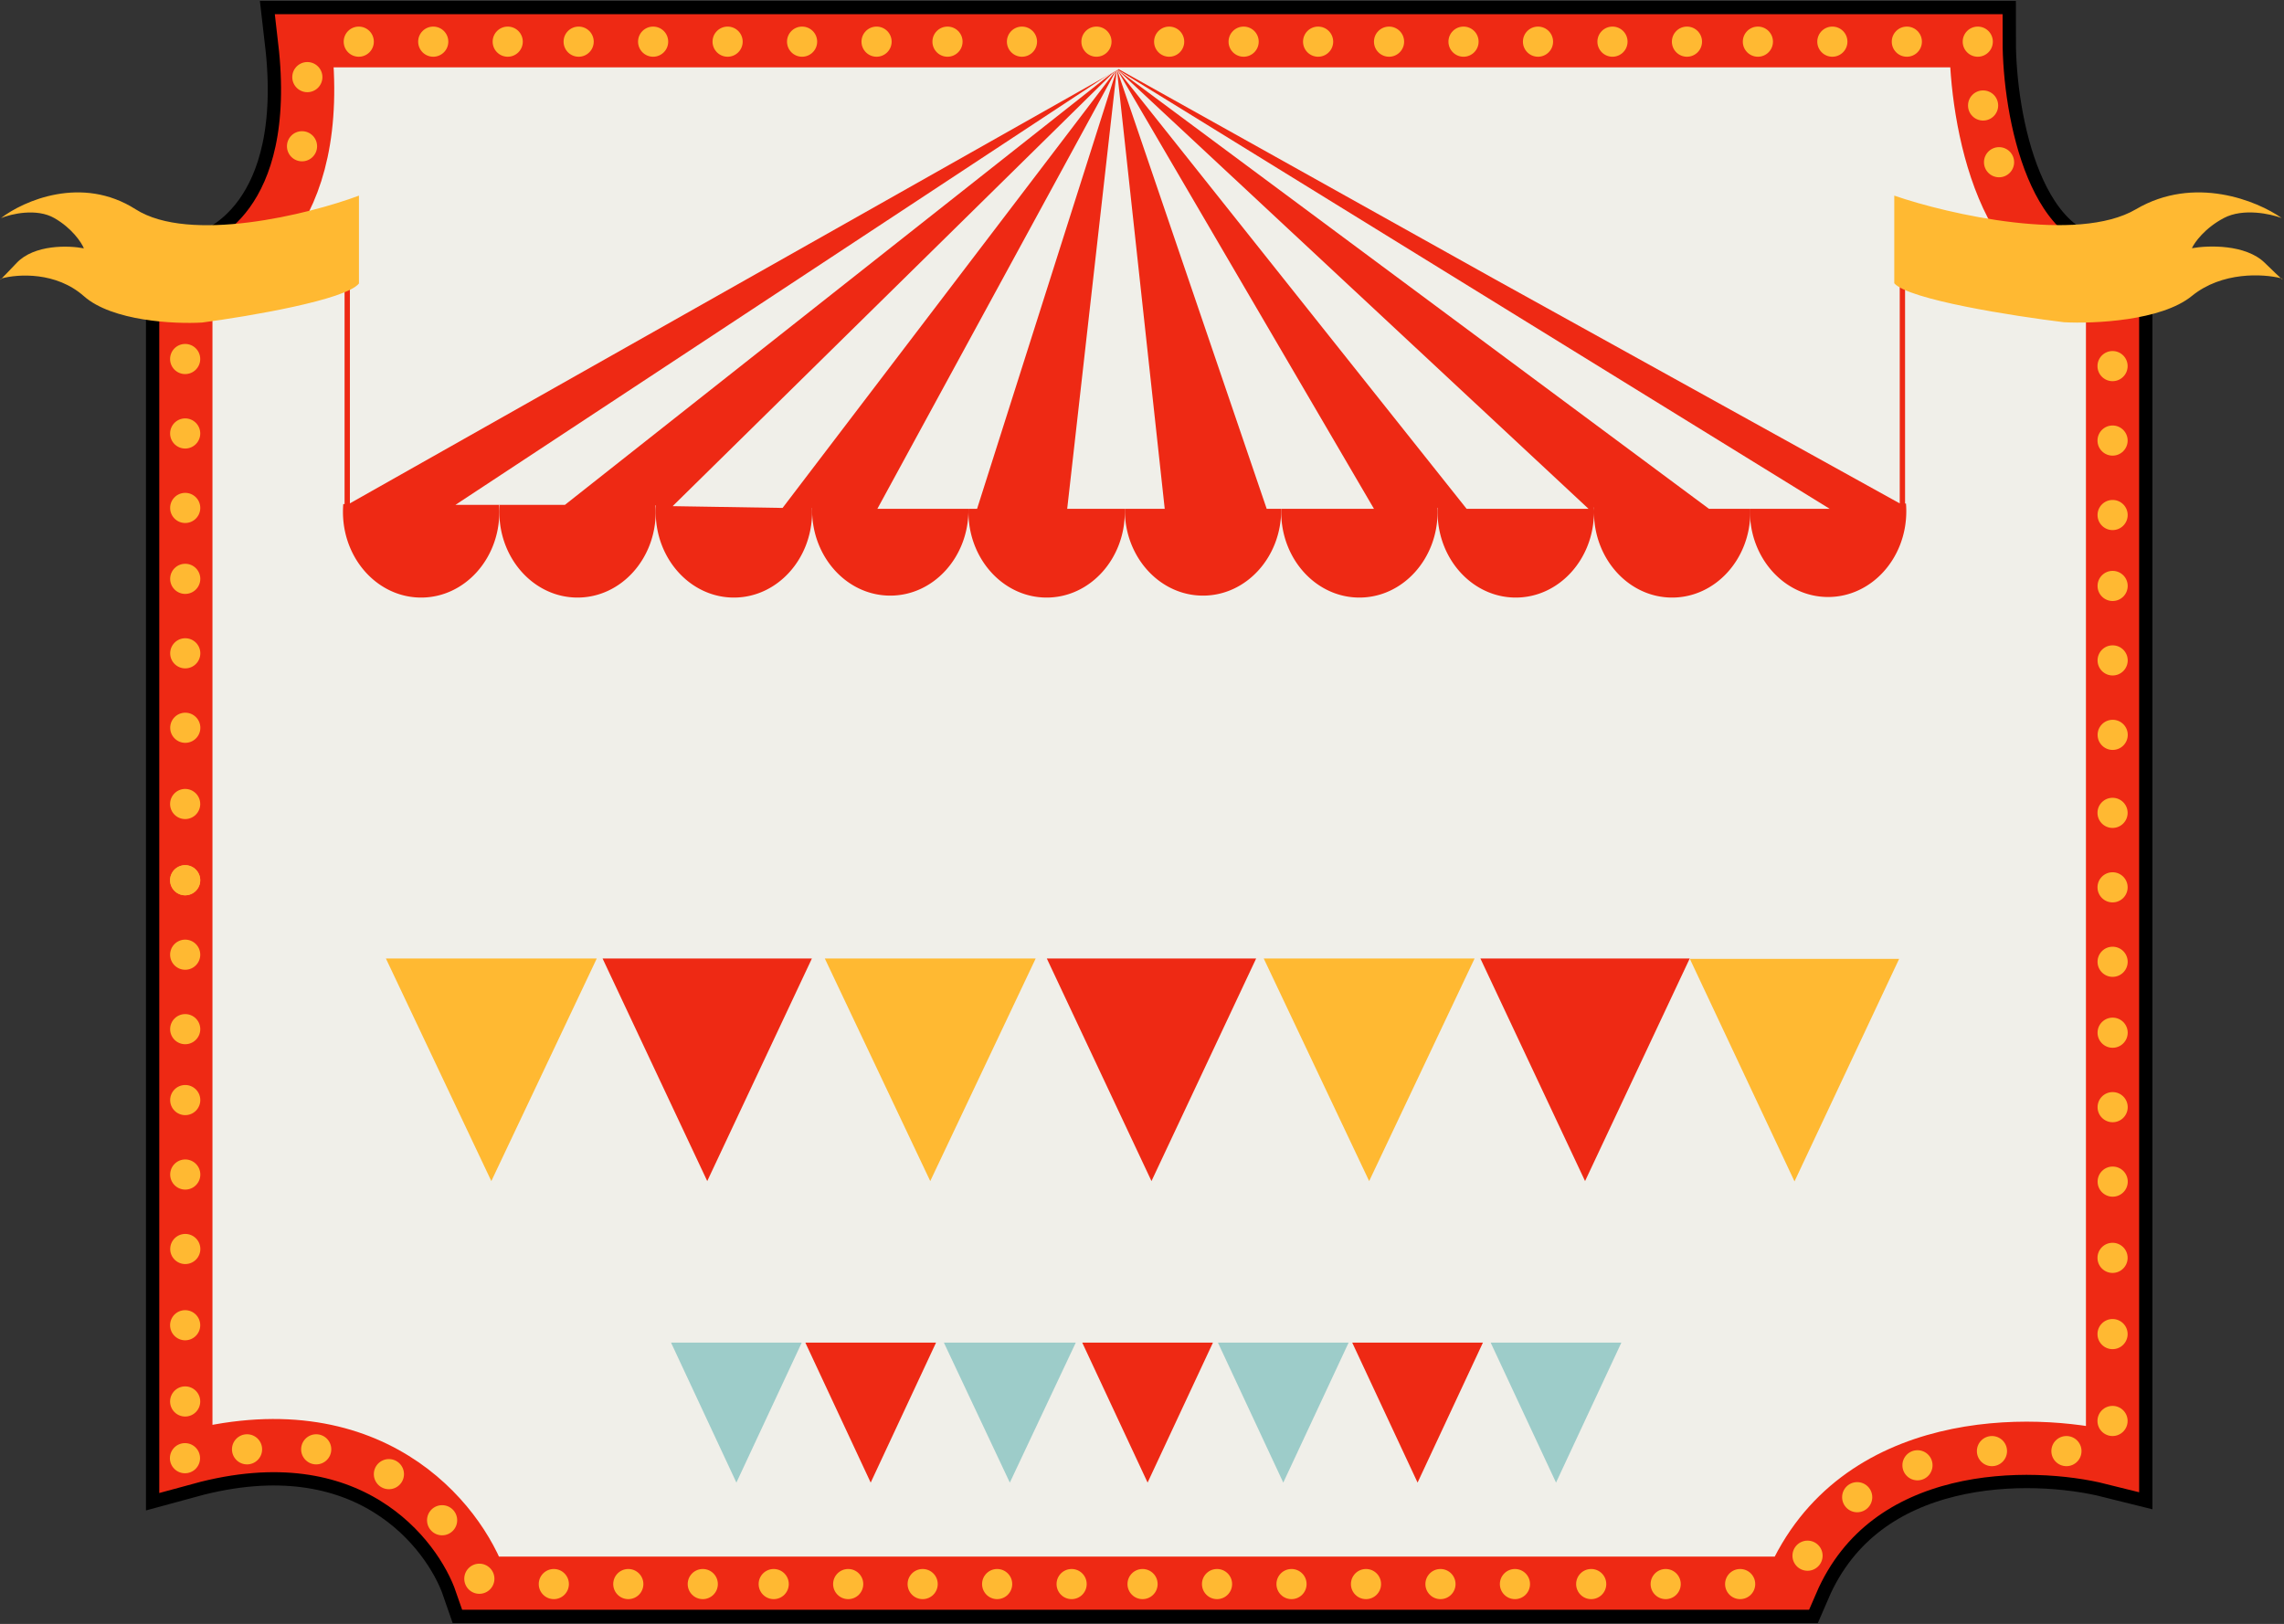 <svg xmlns="http://www.w3.org/2000/svg" width="1288" height="916" fill="none" viewBox="0 0 1288 916">
  <rect x="0" y="0" width="1288" height="916" fill="#333333" stroke="none"/>
  <path fill="#F0EFE9" stroke="#000" stroke-width="45" d="M171.815 23c11.6 100-39.833 130.333-67 133v666.5c104-28.4 154.333 35.167 166.5 70.5h738.995c36-83.6 135.67-81.833 181-70.5V156c-61.6 0-77-88.667-77-133H171.815Z"/>
  <path fill="#F0EFE9" stroke="#EE2914" stroke-width="30" d="M171.815 23c11.6 100-39.833 130.333-67 133v666.5c104-28.4 154.333 35.167 166.5 70.5h738.995c36-83.6 135.67-81.833 181-70.5V156c-61.6 0-77-88.667-77-133H171.815Z"/>
  <circle cx="1191.31" cy="801.5" r="8.5" fill="#FFB932"/>
  <circle cx="1165.31" cy="818.5" r="8.5" fill="#FFB932"/>
  <circle cx="1123.31" cy="818.5" r="8.5" fill="#FFB932"/>
  <circle cx="1081.31" cy="826.5" r="8.5" fill="#FFB932"/>
  <circle cx="1047.31" cy="844.5" r="8.5" fill="#FFB932"/>
  <circle cx="1019.31" cy="877.5" r="8.5" fill="#FFB932"/>
  <circle cx="981.315" cy="893.5" r="8.5" fill="#FFB932"/>
  <circle cx="854.315" cy="893.5" r="8.5" fill="#FFB932"/>
  <circle cx="728.315" cy="893.5" r="8.5" fill="#FFB932"/>
  <circle cx="604.315" cy="893.5" r="8.5" fill="#FFB932"/>
  <circle cx="396.315" cy="893.5" r="8.5" fill="#FFB932"/>
  <circle cx="939.315" cy="893.5" r="8.5" fill="#FFB932"/>
  <circle cx="812.315" cy="893.5" r="8.5" fill="#FFB932"/>
  <circle cx="686.315" cy="893.5" r="8.5" fill="#FFB932"/>
  <circle cx="478.315" cy="893.5" r="8.5" fill="#FFB932"/>
  <circle cx="562.315" cy="893.5" r="8.5" fill="#FFB932"/>
  <circle cx="354.315" cy="893.5" r="8.5" fill="#FFB932"/>
  <circle cx="897.315" cy="893.5" r="8.5" fill="#FFB932"/>
  <circle cx="770.315" cy="893.5" r="8.5" fill="#FFB932"/>
  <circle cx="644.315" cy="893.5" r="8.5" fill="#FFB932"/>
  <circle cx="436.315" cy="893.5" r="8.5" fill="#FFB932"/>
  <circle cx="520.315" cy="893.5" r="8.5" fill="#FFB932"/>
  <circle cx="1191.39" cy="414.503" r="8.5" fill="#FFB932" transform="rotate(89.981 1191.39 414.503)"/>
  <circle cx="1191.35" cy="290.503" r="8.5" fill="#FFB932" transform="rotate(89.981 1191.35 290.503)"/>
  <circle cx="1191.37" cy="372.503" r="8.5" fill="#FFB932" transform="rotate(89.981 1191.37 372.503)"/>
  <circle cx="1191.33" cy="248.503" r="8.5" fill="#FFB932" transform="rotate(89.981 1191.33 248.503)"/>
  <circle cx="1191.36" cy="330.503" r="8.5" fill="#FFB932" transform="rotate(89.981 1191.36 330.503)"/>
  <circle cx="1191.32" cy="206.503" r="8.5" fill="#FFB932" transform="rotate(89.981 1191.32 206.503)"/>
  <circle cx="1191.39" cy="666.503" r="8.5" fill="#FFB932" transform="rotate(89.981 1191.39 666.503)"/>
  <circle cx="1191.32" cy="709.503" r="8.5" fill="#FFB932" transform="rotate(89.981 1191.32 709.503)"/>
  <circle cx="1191.32" cy="752.503" r="8.5" fill="#FFB932" transform="rotate(89.981 1191.32 752.503)"/>
  <circle cx="1191.35" cy="542.503" r="8.5" fill="#FFB932" transform="rotate(89.981 1191.35 542.503)"/>
  <circle cx="1191.37" cy="624.503" r="8.5" fill="#FFB932" transform="rotate(89.981 1191.37 624.503)"/>
  <circle cx="1191.33" cy="500.503" r="8.5" fill="#FFB932" transform="rotate(89.981 1191.33 500.503)"/>
  <circle cx="1191.36" cy="582.503" r="8.5" fill="#FFB932" transform="rotate(89.981 1191.36 582.503)"/>
  <circle cx="1191.32" cy="458.503" r="8.5" fill="#FFB932" transform="rotate(89.981 1191.32 458.503)"/>
  <circle cx="104.484" cy="410.503" r="8.5" fill="#FFB932" transform="rotate(89.981 104.484 410.503)"/>
  <circle cx="104.415" cy="453.503" r="8.5" fill="#FFB932" transform="rotate(89.981 104.415 453.503)"/>
  <circle cx="104.415" cy="496.503" r="8.5" fill="#FFB932" transform="rotate(89.981 104.415 496.503)"/>
  <circle cx="104.443" cy="286.503" r="8.5" fill="#FFB932" transform="rotate(89.981 104.443 286.503)"/>
  <circle cx="104.47" cy="368.503" r="8.5" fill="#FFB932" transform="rotate(89.981 104.47 368.503)"/>
  <circle cx="104.429" cy="244.503" r="8.5" fill="#FFB932" transform="rotate(89.981 104.429 244.503)"/>
  <circle cx="104.456" cy="326.503" r="8.5" fill="#FFB932" transform="rotate(89.981 104.456 326.503)"/>
  <circle cx="104.415" cy="202.503" r="8.5" fill="#FFB932" transform="rotate(89.981 104.415 202.503)"/>
  <circle cx="104.484" cy="704.503" r="8.5" fill="#FFB932" transform="rotate(89.981 104.484 704.503)"/>
  <circle cx="104.415" cy="747.503" r="8.5" fill="#FFB932" transform="rotate(89.981 104.415 747.503)"/>
  <circle cx="104.415" cy="790.503" r="8.5" fill="#FFB932" transform="rotate(89.981 104.415 790.503)"/>
  <circle cx="104.443" cy="580.503" r="8.5" fill="#FFB932" transform="rotate(89.981 104.443 580.503)"/>
  <circle cx="104.47" cy="662.503" r="8.5" fill="#FFB932" transform="rotate(89.981 104.47 662.503)"/>
  <circle cx="104.429" cy="538.503" r="8.5" fill="#FFB932" transform="rotate(89.981 104.429 538.503)"/>
  <circle cx="104.456" cy="620.503" r="8.5" fill="#FFB932" transform="rotate(89.981 104.456 620.503)"/>
  <circle cx="104.415" cy="496.503" r="8.5" fill="#FFB932" transform="rotate(89.981 104.415 496.503)"/>
  <circle cx="312.315" cy="893.5" r="8.5" fill="#FFB932"/>
  <circle cx="618.315" cy="23.5" r="8.5" fill="#FFB932"/>
  <circle cx="494.315" cy="23.5" r="8.5" fill="#FFB932"/>
  <circle cx="286.315" cy="23.5" r="8.5" fill="#FFB932"/>
  <circle cx="576.315" cy="23.5" r="8.5" fill="#FFB932"/>
  <circle cx="368.315" cy="23.5" r="8.5" fill="#FFB932"/>
  <circle cx="452.315" cy="23.5" r="8.5" fill="#FFB932"/>
  <circle cx="244.315" cy="23.5" r="8.5" fill="#FFB932"/>
  <circle cx="534.315" cy="23.5" r="8.5" fill="#FFB932"/>
  <circle cx="326.315" cy="23.5" r="8.5" fill="#FFB932"/>
  <circle cx="410.315" cy="23.5" r="8.5" fill="#FFB932"/>
  <circle cx="202.315" cy="23.5" r="8.5" fill="#FFB932"/>
  <circle cx="173.315" cy="43.5" r="8.5" fill="#FFB932"/>
  <circle cx="170.315" cy="82.5" r="8.5" fill="#FFB932"/>
  <circle cx="1075.31" cy="23.5" r="8.5" fill="#FFB932"/>
  <circle cx="1115.31" cy="23.5" r="8.5" fill="#FFB932"/>
  <circle cx="1118.31" cy="59.5" r="8.5" fill="#FFB932"/>
  <circle cx="1127.31" cy="91.5" r="8.5" fill="#FFB932"/>
  <circle cx="951.315" cy="23.5" r="8.5" fill="#FFB932"/>
  <circle cx="743.315" cy="23.5" r="8.5" fill="#FFB932"/>
  <circle cx="1033.31" cy="23.5" r="8.5" fill="#FFB932"/>
  <circle cx="825.315" cy="23.5" r="8.5" fill="#FFB932"/>
  <circle cx="909.315" cy="23.5" r="8.5" fill="#FFB932"/>
  <circle cx="701.315" cy="23.5" r="8.5" fill="#FFB932"/>
  <circle cx="991.315" cy="23.5" r="8.5" fill="#FFB932"/>
  <circle cx="783.315" cy="23.5" r="8.5" fill="#FFB932"/>
  <circle cx="867.315" cy="23.5" r="8.5" fill="#FFB932"/>
  <circle cx="659.315" cy="23.5" r="8.5" fill="#FFB932"/>
  <circle cx="270.315" cy="890.5" r="8.5" fill="#FFB932"/>
  <circle cx="249.315" cy="857.5" r="8.5" fill="#FFB932"/>
  <circle cx="219.315" cy="831.5" r="8.5" fill="#FFB932"/>
  <circle cx="178.315" cy="817.5" r="8.5" fill="#FFB932"/>
  <circle cx="139.315" cy="817.5" r="8.5" fill="#FFB932"/>
  <circle cx="104.315" cy="822.5" r="8.5" fill="#FFB932"/>
  <path fill="#9DCCC9" d="m415.27 836.269 36.851-78.952H378.42l36.85 78.952Zm154.199 0 37.189-78.952h-74.377l37.188 78.952Z"/>
  <path fill="#EE2914" d="m491.003 836.269 36.851-78.952h-73.701l36.85 78.952Zm156.152 0 36.85-78.952h-73.701l36.851 78.952Zm152.247 0 36.851-78.952h-73.701l36.85 78.952Z"/>
  <path fill="#9DCCC9" d="m723.669 836.269 36.851-78.952h-73.701l36.85 78.952Zm153.809 0 36.85-78.952h-73.701l36.851 78.952Z"/>
  <path fill="#FFB932" d="m277.075 666.195 59.446-125.531H217.629l59.446 125.531Zm247.513 0 59.447-125.531H465.142l59.446 125.531Z"/>
  <path fill="#EE2914" d="m398.827 666.195 59.013-125.531H339.815l59.012 125.531Zm250.52 0 59.012-125.531H590.335l59.012 125.531Zm244.507 0 59.012-125.531H834.842l59.012 125.531Z"/>
  <path fill="#FFB932" d="m772.102 666.195 59.446-125.531H712.656l59.446 125.531Zm239.858.18 59.01-125.531H952.944l59.016 125.531Z"/>
  <path fill="#EE2914" fill-rule="evenodd" d="M193.581 284.32a53.618 53.618 0 0 0-.18 4.395c0 26.7 19.741 48.344 44.092 48.344s44.091-21.644 44.091-48.344c0-1.482-.06-2.948-.179-4.395h-87.824Z" clip-rule="evenodd"/>
  <path fill="#EE2914" fill-rule="evenodd" d="M281.764 284.32a53.618 53.618 0 0 0-.18 4.395c0 26.7 19.741 48.344 44.092 48.344s44.091-21.644 44.091-48.344c0-1.482-.061-2.948-.18-4.395h-87.823Z" clip-rule="evenodd"/>
  <path fill="#EE2914" fill-rule="evenodd" d="M369.947 284.32a53.618 53.618 0 0 0-.18 4.395c0 26.7 19.741 48.344 44.092 48.344s44.091-21.644 44.091-48.344c0-1.482-.061-2.948-.18-4.395h-87.823Z" clip-rule="evenodd"/>
  <path fill="#EE2914" fill-rule="evenodd" d="M458.13 283.221a53.618 53.618 0 0 0-.18 4.395c0 26.699 19.74 48.344 44.091 48.344 24.351 0 44.092-21.645 44.092-48.344 0-1.482-.061-2.948-.18-4.395H458.13Z" clip-rule="evenodd"/>
  <path fill="#EE2914" fill-rule="evenodd" d="M546.313 284.32a53.618 53.618 0 0 0-.18 4.395c0 26.7 19.74 48.344 44.091 48.344 24.351 0 44.092-21.644 44.092-48.344 0-1.482-.061-2.948-.18-4.395h-87.823Z" clip-rule="evenodd"/>
  <path fill="#EE2914" fill-rule="evenodd" d="M634.496 283.221a53.618 53.618 0 0 0-.18 4.395c0 26.699 19.74 48.344 44.091 48.344 24.351 0 44.092-21.645 44.092-48.344 0-1.482-.061-2.948-.18-4.395h-87.823Z" clip-rule="evenodd"/>
  <path fill="#EE2914" fill-rule="evenodd" d="M722.679 284.32a53.618 53.618 0 0 0-.18 4.395c0 26.7 19.74 48.344 44.091 48.344 24.352 0 44.092-21.644 44.092-48.344 0-1.482-.061-2.948-.18-4.395h-87.823Z" clip-rule="evenodd"/>
  <path fill="#EE2914" fill-rule="evenodd" d="M810.861 284.32a53.62 53.62 0 0 0-.179 4.395c0 26.7 19.74 48.344 44.091 48.344 24.351 0 44.092-21.644 44.092-48.344 0-1.482-.061-2.948-.18-4.395h-87.824Zm88.183 0a54.069 54.069 0 0 0-.179 4.395c0 26.7 19.74 48.344 44.091 48.344 24.351 0 44.092-21.644 44.092-48.344 0-1.482-.061-2.948-.18-4.395h-87.824Z" clip-rule="evenodd"/>
  <path fill="#EE2914" fill-rule="evenodd" d="M986.995 284a53.637 53.637 0 0 0-.18 4.395c0 26.7 19.745 48.344 44.095 48.344 24.35 0 44.09-21.644 44.09-48.344 0-1.482-.06-2.947-.18-4.395h-87.825Z" clip-rule="evenodd"/>
  <path fill="#EE2914" d="M195.815 284.766 630.82 39l211.759 118.281 232.231 128.607L484.487 287l-133.848-2.234H195.815Z"/>
  <path fill="#F0EFE9" d="m629.824 39 26.991 248h-55l28.009-248Zm-.009 0-78.819 248h-56.227L629.815 39Zm0 0-188.5 247.5-62-1L629.815 39Zm0 0L318.556 284.781h-61.741L629.815 39Z"/>
  <path fill="#F0EFE9" d="m629.815 39 145 248h-60.5l-84.5-248Zm0 0 266 248h-68.759L629.815 39Zm0 0 401.995 248h-68.08L629.815 39Z"/>
  <path stroke="#EE2914" stroke-width="3" d="M1072.81 288.779V141M195.815 284.779V137"/>
  <path fill="#FFB932" d="M1068.22 110.34c30.73 10.621 103.41 27.029 136.28 7.691 32.87-19.337 68.47-4.761 82.17 4.945-6.35-2.381-21.75-5.714-32.57 0-10.82 5.713-16.53 13.734-18.04 17.03 9.19-1.648 30.27-2.307 41.09 8.241 5.06 4.931 7.76 7.492 9.07 8.673l.45.116c.71.78 1.03 1.228-.45-.116-9.96-2.493-33.18-3.844-50.16 10.005-17.23 14.064-55.28 15.748-72.15 14.833-28.55-3.48-87.68-12.746-95.69-21.975V110.34Zm-865.8.005c-28.397 10.646-95.563 27.093-125.935 7.709C46.112 98.67 13.209 113.282.553 123.01c5.865-2.386 20.095-5.727 30.095 0 10.001 5.727 15.28 13.767 16.668 17.071-8.488-1.652-27.965-2.313-37.966 8.26-4.675 4.943-7.171 7.511-8.378 8.694l-.419.117c-.657.782-.956 1.231.419-.117 9.199-2.498 30.66-3.853 46.344 10.029 15.927 14.098 51.084 15.786 66.672 14.868 26.39-3.487 81.024-12.775 88.432-22.027v-49.56Z"/>
</svg>
